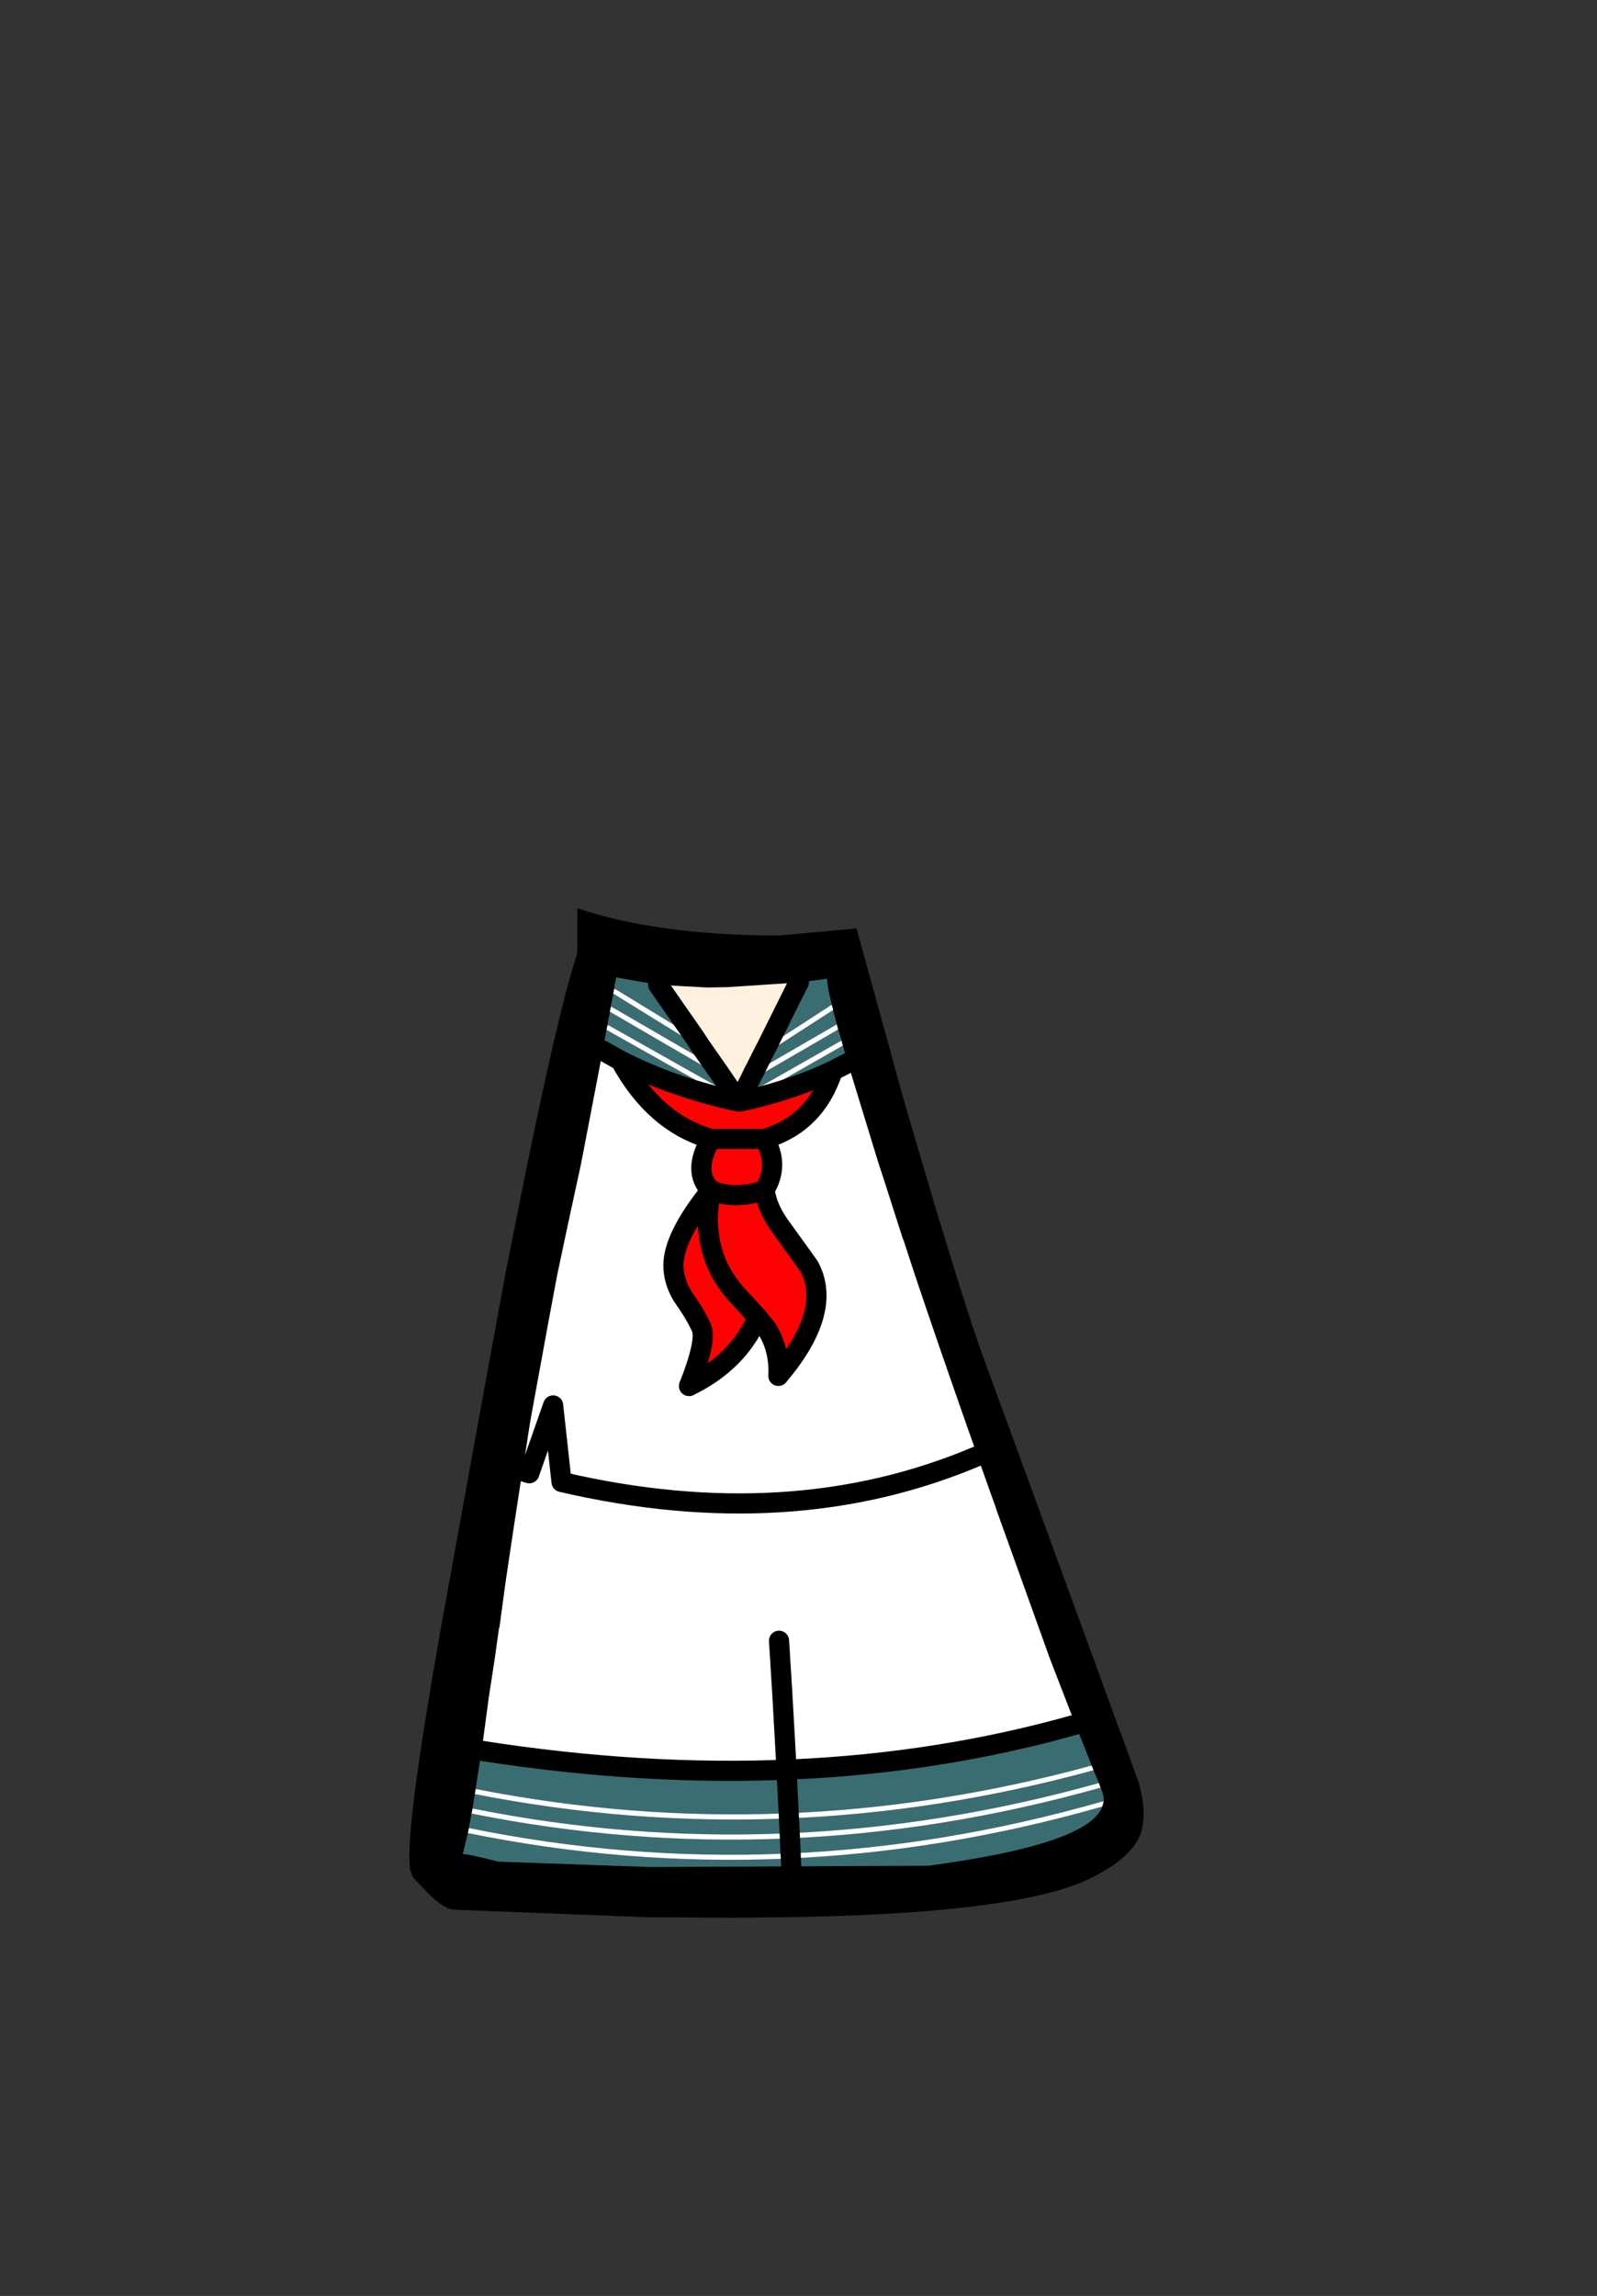 <?xml version="1.0" encoding="UTF-8" standalone="no"?>
<svg xmlns:xlink="http://www.w3.org/1999/xlink" height="342.0px" width="237.9px" xmlns="http://www.w3.org/2000/svg">
  <rect width="100%" height="100%" fill="#333333" stroke="none"/>
  <g transform="matrix(1, 0, 0, 1, 118.05, 273.9)">
    <use height="150.35" transform="matrix(1.0, 0.0, 0.0, 1.0, -57.05, -138.6)" width="109.35" xlink:href="#shape0"/>
  </g>
  <defs>
    <g id="shape0" transform="matrix(1, 0, 0, 1, 57.05, 138.6)">
      <path d="M5.85 -124.25 Q5.15 -127.0 5.15 -128.1 L0.95 -127.55 -9.75 -126.85 -12.75 -126.8 -20.0 -127.2 -26.25 -128.3 -26.3 -128.2 -26.3 -128.05 -26.5 -127.05 -26.55 -126.6 -26.7 -125.9 -26.75 -125.5 -27.0 -124.3 -27.05 -124.05 -27.05 -123.95 -27.1 -123.7 -27.2 -123.2 -27.25 -122.8 -27.45 -121.9 -27.5 -121.5 -27.55 -121.2 -27.7 -120.5 -28.25 -117.4 -31.5 -100.5 -33.6 -90.8 -35.05 -83.95 -36.45 -76.45 -39.0 -62.5 -39.2 -61.3 -40.2 -54.75 -40.25 -54.65 -41.5 -46.5 -42.8 -37.8 -42.8 -37.75 -43.65 -31.45 -43.7 -31.5 -43.7 -31.45 -43.85 -30.4 -44.35 -26.8 -45.25 -20.95 -46.3 -13.1 -47.2 -7.4 -47.2 -7.2 -47.25 -7.05 -47.3 -6.65 -47.45 -5.85 -47.45 -5.8 -47.65 -4.5 -47.8 -3.75 -48.2 -1.6 -48.35 -0.85 -49.1 2.3 Q-48.7 2.15 -43.8 3.4 L-21.25 4.2 20.3 4.0 Q44.1 0.8 46.15 -4.8 L46.35 -5.55 Q46.4 -6.4 46.05 -7.25 L45.9 -7.6 45.65 -8.3 45.05 -9.7 44.85 -10.2 44.65 -10.7 44.55 -10.9 44.3 -11.6 42.15 -17.0 38.65 -26.05 38.25 -27.1 30.35 -49.1 30.35 -49.15 27.55 -57.0 27.35 -57.65 26.05 -61.3 Q21.4 -74.55 18.25 -83.95 L16.6 -89.0 16.4 -89.5 14.0 -97.0 12.7 -101.0 8.25 -115.55 7.5 -118.15 7.3 -118.9 6.8 -120.55 6.6 -121.3 6.05 -123.45 6.0 -123.75 5.95 -123.85 5.85 -124.25 M19.25 -101.0 L21.05 -94.9 21.05 -94.8 22.7 -89.5 22.85 -89.0 24.4 -83.95 Q27.0 -75.6 28.6 -71.25 L32.25 -61.3 41.4 -36.25 45.7 -24.5 47.9 -18.45 49.95 -12.9 51.6 -8.3 Q52.6 -4.7 52.2 -2.15 51.95 -0.55 51.2 0.6 49.2 3.6 44.15 6.0 32.15 11.75 -9.15 11.75 L-21.25 11.7 -50.65 10.55 Q-52.15 10.3 -54.55 7.85 L-56.6 5.65 -56.95 4.6 -57.0 4.3 Q-57.55 -0.6 -54.05 -21.6 L-53.85 -22.85 -52.65 -29.8 -52.55 -30.4 -52.05 -33.15 -46.95 -61.3 -42.8 -83.95 -41.8 -89.0 -40.2 -97.0 Q-34.85 -123.55 -32.05 -131.9 L-32.05 -138.6 Q-19.9 -134.55 -2.0 -134.55 L9.55 -135.6 16.65 -109.8 19.25 -101.0" fill="#000000" fill-rule="evenodd" stroke="none"/>
      <path d="M0.4 -126.45 L0.1 -125.9 0.65 -127.0 0.4 -126.45 0.65 -127.0 0.1 -125.9 -3.85 -117.95 -4.35 -117.65 -4.5 -117.4 -4.45 -117.15 -4.35 -117.0 -5.5 -114.7 -5.8 -114.15 -5.5 -114.7 -5.75 -114.15 -5.8 -114.15 -6.25 -113.85 -6.4 -113.65 -6.35 -113.35 -6.25 -113.2 -7.65 -110.4 -7.95 -110.2 -8.4 -110.5 -8.45 -110.5 -9.05 -111.35 -10.85 -114.0 -10.75 -114.1 -10.75 -114.4 -10.9 -114.6 -11.55 -115.0 -13.75 -118.15 -13.6 -118.3 -13.55 -118.55 -13.75 -118.8 -14.5 -119.3 -20.0 -127.2 -12.75 -126.8 -9.75 -126.85 0.95 -127.55 0.4 -126.45 M0.95 -127.55 L0.65 -127.0 0.95 -127.55 M-8.4 -110.5 L-9.05 -111.35 -8.4 -110.5" fill="#fff1dd" fill-rule="evenodd" stroke="none"/>
      <path d="M0.1 -125.9 L0.4 -126.45 0.95 -127.55 5.15 -128.1 Q5.15 -127.0 5.85 -124.25 L5.8 -124.2 -3.85 -117.95 0.1 -125.9 M-20.0 -127.2 L-14.5 -119.3 -26.35 -126.55 -26.55 -126.6 -26.5 -127.05 -26.3 -128.05 -26.3 -128.2 -26.25 -128.3 -20.0 -127.2 M-13.75 -118.15 L-11.55 -115.0 -26.9 -123.9 -27.05 -123.95 -27.05 -124.05 -27.0 -124.3 -26.75 -125.5 -26.7 -125.9 -14.15 -118.15 -13.85 -118.1 -13.75 -118.15 M-10.85 -114.0 L-9.05 -111.35 -8.45 -110.5 -27.35 -121.15 -27.55 -121.2 -27.5 -121.5 -27.45 -121.9 -27.25 -122.8 -27.2 -123.2 -11.3 -113.95 -11.0 -113.95 -10.85 -114.0 M-7.65 -110.4 L-6.25 -113.2 -6.15 -113.2 -5.85 -113.2 6.8 -120.55 7.3 -118.9 -7.65 -110.4 M-5.5 -114.7 L-4.35 -117.0 -4.2 -116.95 -3.95 -117.0 6.05 -123.45 6.6 -121.3 6.5 -121.25 -5.75 -114.15 -5.5 -114.7 M7.5 -118.15 L8.25 -115.55 6.0 -114.4 Q0.3 -111.7 -6.7 -110.05 L7.5 -118.15 M42.15 -17.0 L44.3 -11.6 44.55 -10.9 Q-1.25 1.6 -47.1 -7.4 L-47.2 -7.4 -46.3 -13.1 Q1.8 -5.6 42.15 -17.0 M44.85 -10.2 L45.05 -9.7 45.65 -8.3 Q-1.25 4.8 -47.6 -4.5 L-47.65 -4.5 -47.45 -5.8 -47.45 -5.85 -47.3 -6.65 -47.25 -6.65 Q-1.2 2.4 44.8 -10.2 L44.85 -10.2 M45.9 -7.6 L46.05 -7.25 Q46.4 -6.4 46.35 -5.55 L46.15 -5.55 Q-1.2 8.0 -48.2 -1.6 L-47.8 -3.75 -47.75 -3.75 Q-1.2 5.6 45.85 -7.6 L45.9 -7.6 M46.15 -4.8 Q44.1 0.8 20.3 4.0 L-21.25 4.2 -43.8 3.4 Q-48.7 2.15 -49.1 2.3 L-48.35 -0.85 Q-1.25 8.75 46.15 -4.8 M-28.25 -117.4 L-27.7 -120.5 -9.15 -110.05 Q-18.2 -112.15 -25.6 -115.9 L-28.25 -117.4" fill="#3a6d71" fill-rule="evenodd" stroke="none"/>
      <path d="M-3.85 -117.95 L5.8 -124.2 5.85 -124.25 5.95 -123.85 6.0 -123.75 6.05 -123.45 -3.95 -117.0 -4.2 -116.95 -4.35 -117.0 -4.45 -117.15 -4.5 -117.4 -4.35 -117.65 -3.85 -117.95 -4.35 -117.0 -3.85 -117.95 M-14.5 -119.3 L-13.75 -118.8 -13.55 -118.55 -13.6 -118.3 -13.75 -118.15 -13.85 -118.1 -14.15 -118.15 -26.7 -125.9 -26.55 -126.6 -26.35 -126.55 -14.5 -119.3 -13.75 -118.15 -14.5 -119.3 M-11.55 -115.0 L-10.9 -114.6 -10.75 -114.4 -10.75 -114.1 -10.85 -114.0 -11.55 -115.0 -10.85 -114.0 -11.0 -113.95 -11.3 -113.95 -27.2 -123.2 -27.1 -123.7 -27.05 -123.95 -26.9 -123.9 -11.55 -115.0 M-8.4 -110.5 L-7.95 -110.2 -7.65 -110.4 -7.95 -109.8 -8.4 -110.5 -7.95 -109.8 -7.65 -110.4 7.3 -118.9 7.5 -118.15 -6.7 -110.05 -7.75 -109.45 -7.95 -109.4 -8.1 -109.45 -9.15 -110.05 -7.95 -109.8 -6.7 -110.05 -7.95 -109.8 -9.15 -110.05 -27.7 -120.5 -27.55 -121.2 -27.35 -121.15 -8.45 -110.5 -8.4 -110.5 M-6.25 -113.2 L-6.35 -113.35 -6.4 -113.65 -6.25 -113.85 -5.8 -114.15 -5.75 -114.15 6.5 -121.25 6.6 -121.3 6.8 -120.55 -5.85 -113.2 -6.15 -113.2 -6.25 -113.2 -5.8 -114.15 -6.25 -113.2 M8.25 -115.55 L12.7 -101.0 14.0 -97.0 16.4 -89.5 16.6 -89.0 18.25 -83.95 Q21.4 -74.55 26.05 -61.3 L27.35 -57.65 27.55 -57.0 30.35 -49.15 30.35 -49.1 38.25 -27.1 38.65 -26.05 42.15 -17.0 Q1.8 -5.6 -46.3 -13.1 L-45.25 -20.95 -44.35 -26.8 -43.85 -30.4 -43.7 -31.45 -43.65 -31.45 -42.8 -37.75 -42.8 -37.8 -41.5 -46.5 -40.25 -54.65 -40.2 -54.75 -39.2 -61.3 -39.0 -62.5 -36.45 -76.45 -35.05 -83.95 -33.6 -90.8 -31.5 -100.5 -28.25 -117.4 -25.6 -115.9 Q-20.55 -106.65 -12.15 -104.25 -15.0 -99.35 -12.15 -96.6 -16.85 -90.8 -17.6 -86.8 -18.15 -83.75 -16.35 -80.8 -14.4 -78.05 -13.55 -76.1 -12.75 -74.2 -15.4 -67.45 -8.15 -70.95 -5.2 -77.65 L-3.85 -76.0 Q-1.9 -72.95 -2.1 -68.95 6.1 -78.65 2.45 -85.3 L-1.4 -90.65 Q-3.15 -92.95 -3.8 -95.05 L-4.2 -96.6 Q-1.85 -100.4 -4.2 -104.25 3.4 -106.45 6.0 -114.4 L8.25 -115.55 M44.55 -10.9 L44.65 -10.7 44.85 -10.2 44.8 -10.2 Q-1.2 2.4 -47.25 -6.65 L-47.3 -6.65 -47.25 -7.05 -47.2 -7.2 -47.2 -7.4 -47.1 -7.4 Q-1.25 1.6 44.55 -10.9 M45.65 -8.3 L45.9 -7.6 45.85 -7.6 Q-1.2 5.6 -47.75 -3.75 L-47.8 -3.75 -47.65 -4.5 -47.6 -4.5 Q-1.25 4.8 45.65 -8.3 M46.35 -5.55 L46.15 -4.8 Q-1.25 8.75 -48.35 -0.85 L-48.2 -1.6 Q-1.2 8.0 46.15 -5.55 L46.35 -5.55 M-40.2 -54.75 L-39.2 -54.45 -35.65 -64.55 -34.4 -53.15 Q-0.25 -45.2 27.55 -57.0 -0.25 -45.2 -34.4 -53.15 L-35.65 -64.55 -39.2 -54.45 -40.2 -54.75" fill="#ffffff" fill-rule="evenodd" stroke="none"/>
      <path d="M6.0 -114.4 Q3.4 -106.45 -4.2 -104.25 -1.85 -100.4 -4.2 -96.6 L-3.8 -95.05 Q-3.15 -92.95 -1.4 -90.65 L2.45 -85.3 Q6.1 -78.65 -2.1 -68.95 -1.9 -72.95 -3.85 -76.0 L-5.2 -77.65 Q-8.15 -70.95 -15.4 -67.45 -12.75 -74.2 -13.55 -76.1 -14.4 -78.05 -16.35 -80.8 -18.15 -83.75 -17.6 -86.8 -16.85 -90.8 -12.15 -96.6 -15.0 -99.35 -12.15 -104.25 -20.55 -106.65 -25.6 -115.9 -18.2 -112.15 -9.15 -110.05 L-8.1 -109.45 -7.95 -109.4 -7.75 -109.45 -6.7 -110.05 Q0.3 -111.7 6.0 -114.4 M-12.15 -104.25 L-4.2 -104.25 -12.15 -104.25 M-4.2 -96.6 Q-8.7 -95.15 -12.15 -96.6 -14.0 -87.2 -8.15 -80.9 L-5.2 -77.65 -8.15 -80.9 Q-14.0 -87.2 -12.15 -96.6 -8.7 -95.15 -4.2 -96.6" fill="#fd0202" fill-rule="evenodd" stroke="none"/>
      <path d="M0.1 -125.9 L0.4 -126.45 0.65 -127.0 0.1 -125.9 -3.85 -117.95 -4.35 -117.0 M0.65 -127.0 L0.95 -127.55 M-20.0 -127.2 L-14.5 -119.3 -13.75 -118.15 -11.55 -115.0 -10.85 -114.0 -9.05 -111.35 -8.4 -110.5 -7.95 -109.8 -7.65 -110.4 -6.25 -113.2 M-5.8 -114.15 L-5.5 -114.7 -4.35 -117.0 M-5.8 -114.15 L-6.25 -113.2 M8.25 -115.55 L6.0 -114.4 Q3.4 -106.45 -4.2 -104.25 -1.85 -100.4 -4.2 -96.6 L-3.8 -95.05 Q-3.15 -92.95 -1.4 -90.65 L2.45 -85.3 Q6.1 -78.65 -2.1 -68.95 -1.9 -72.95 -3.85 -76.0 L-5.2 -77.65 -8.15 -80.9 Q-14.0 -87.2 -12.15 -96.6 -8.7 -95.15 -4.2 -96.6 M-15.4 -67.45 Q-12.75 -74.2 -13.55 -76.1 -14.4 -78.05 -16.35 -80.8 -18.15 -83.75 -17.6 -86.8 -16.85 -90.8 -12.15 -96.6 -15.0 -99.35 -12.15 -104.25 -20.55 -106.65 -25.6 -115.9 L-28.25 -117.4 M-5.75 -114.15 L-5.5 -114.7 M-6.7 -110.05 L-7.95 -109.8 -9.15 -110.05 Q-18.2 -112.15 -25.6 -115.9 M-9.05 -111.35 L-8.45 -110.5 M-4.2 -104.25 L-12.15 -104.25 M42.15 -17.0 Q1.8 -5.6 -46.3 -13.1 M6.0 -114.4 Q0.3 -111.7 -6.7 -110.05" fill="none" stroke="#000000" stroke-linecap="round" stroke-linejoin="round" stroke-width="3.0"/>
      <path d="M-5.2 -77.65 Q-8.15 -70.95 -15.4 -67.45 M27.55 -57.0 Q-0.25 -45.2 -34.4 -53.15 L-35.65 -64.55 -39.2 -54.45 -40.2 -54.75" fill="none" stroke="#000000" stroke-linecap="round" stroke-linejoin="round" stroke-width="3.0"/>
      <path d="M-2.0 -29.5 Q-1.0 -14.25 0.0 8.0" fill="none" stroke="#000000" stroke-linecap="round" stroke-linejoin="miter" stroke-miterlimit="768" stroke-width="3.0"/>
    </g>
  </defs>
</svg>
